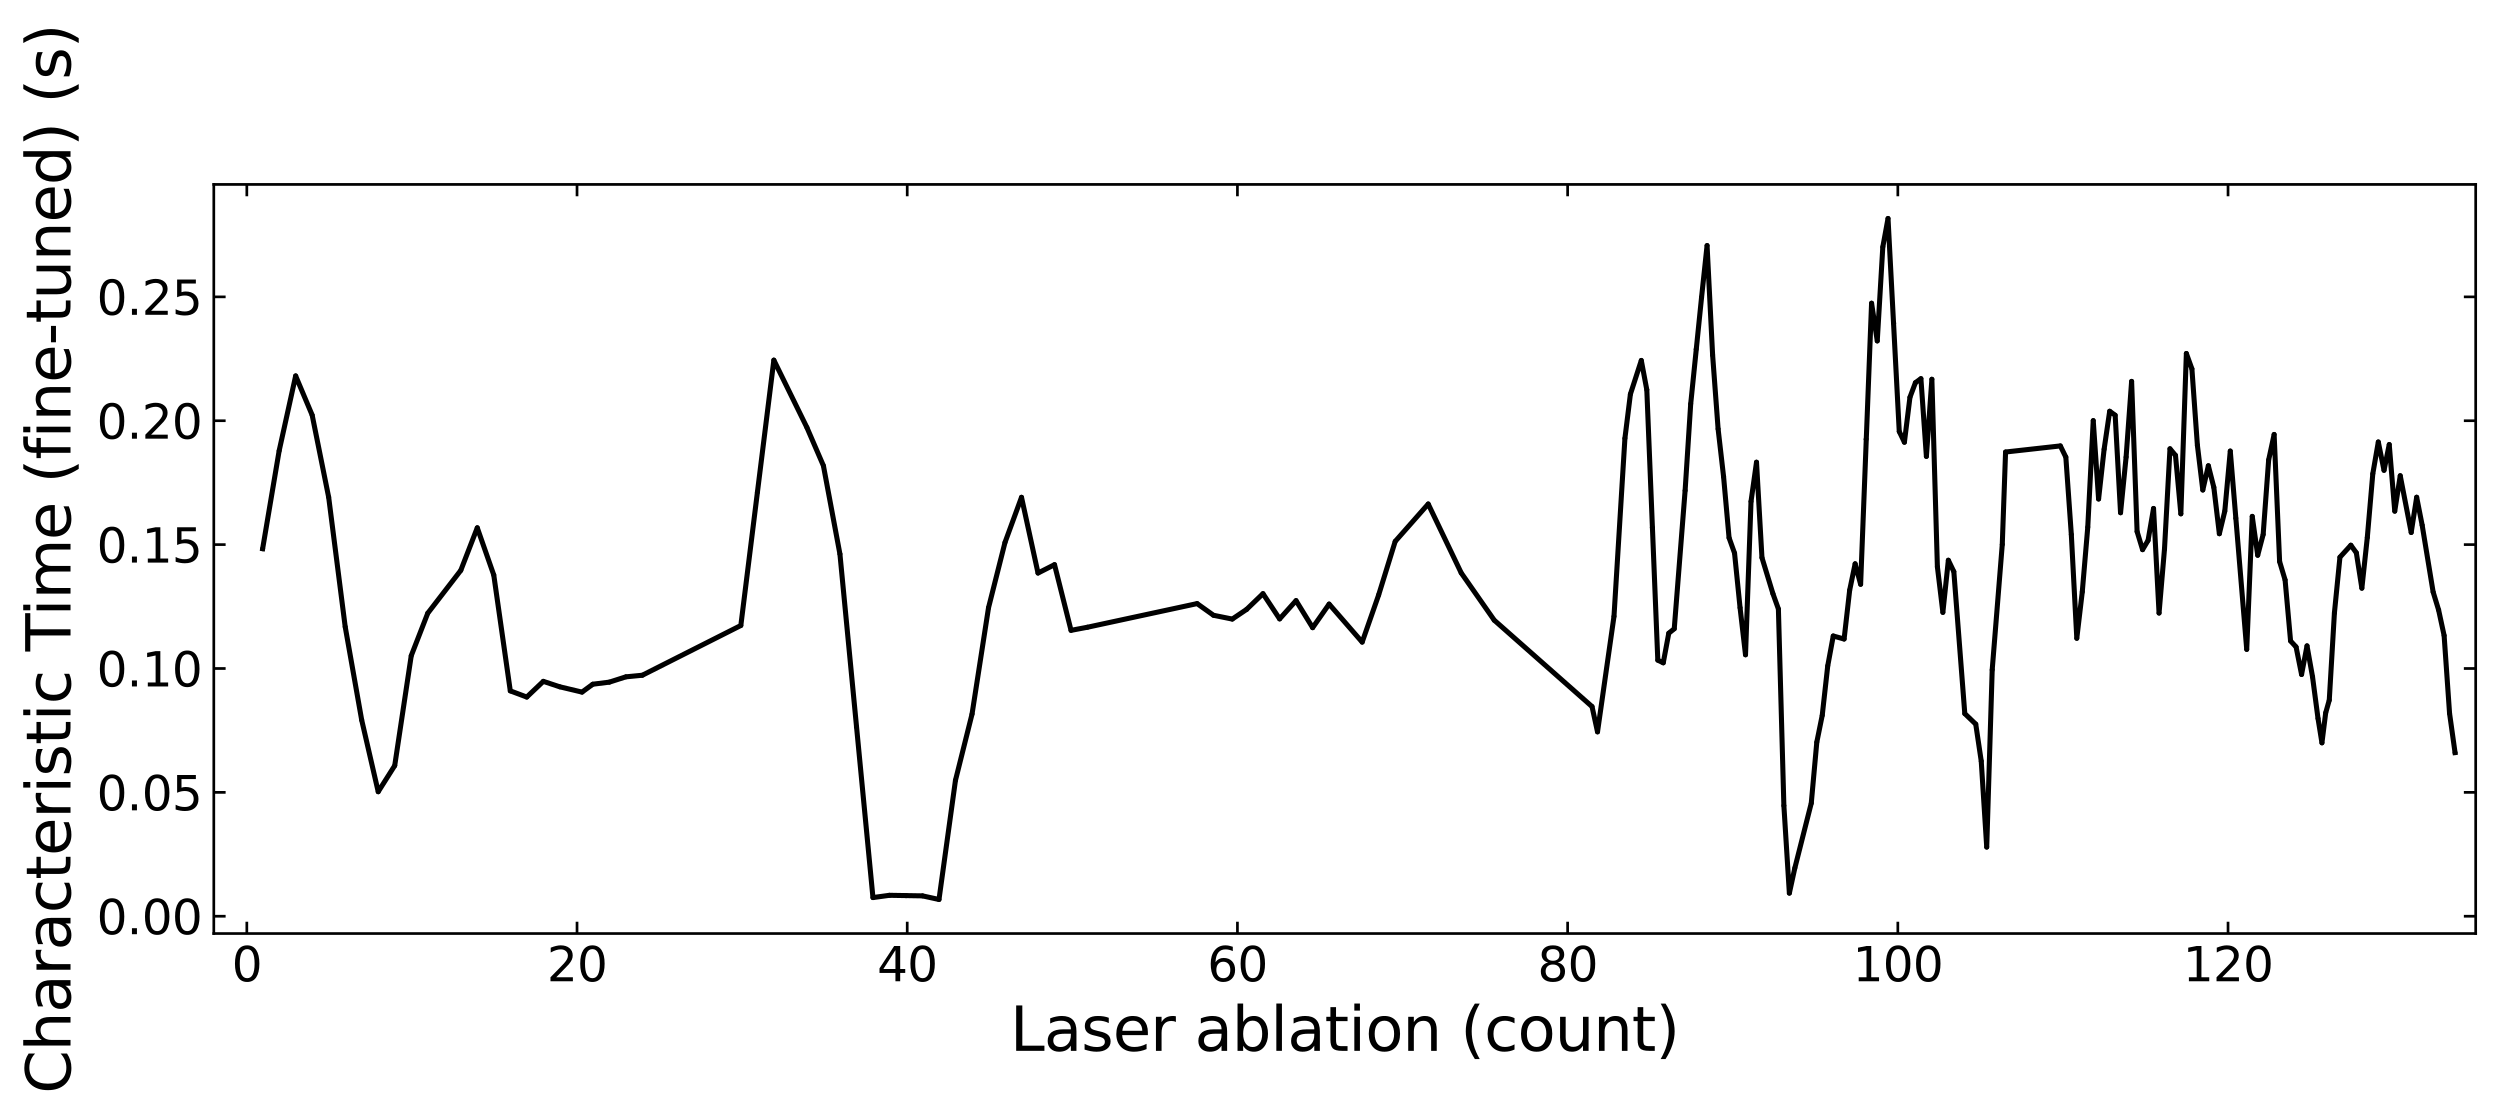 <?xml version="1.0" encoding="utf-8" standalone="no"?>
<!DOCTYPE svg PUBLIC "-//W3C//DTD SVG 1.1//EN"
  "http://www.w3.org/Graphics/SVG/1.1/DTD/svg11.dtd">
<svg xmlns:xlink="http://www.w3.org/1999/xlink" width="740.092pt" height="330.958pt" viewBox="0 0 740.092 330.958" xmlns="http://www.w3.org/2000/svg" version="1.1">
 <defs>
  <style type="text/css">*{stroke-linejoin: round; stroke-linecap: butt}</style>
 </defs>
 <g id="figure_1">
  <g id="patch_1">
   <path d="M 0 330.958 
L 740.092 330.958 
L 740.092 0 
L 0 0 
z
" style="fill: #ffffff"/>
  </g>
  <g id="axes_1">
   <g id="patch_2">
    <path d="M 63.292 276.359 
L 732.893 276.359 
L 732.893 54.599 
L 63.292 54.599 
z
" style="fill: #ffffff"/>
   </g>
   <g id="matplotlib.axis_1">
    <g id="xtick_1">
     <g id="line2d_1">
      <defs>
       <path id="m4eb0a7e936" d="M 0 0 
L 0 -3.5 
" style="stroke: #000000; stroke-width: 0.8"/>
      </defs>
      <g>
       <use xlink:href="#m4eb0a7e936" x="73.068" y="276.359" style="stroke: #000000; stroke-width: 0.8"/>
      </g>
     </g>
     <g id="line2d_2">
      <defs>
       <path id="m8f6fa57a45" d="M 0 0 
L 0 3.5 
" style="stroke: #000000; stroke-width: 0.8"/>
      </defs>
      <g>
       <use xlink:href="#m8f6fa57a45" x="73.068" y="54.599" style="stroke: #000000; stroke-width: 0.8"/>
      </g>
     </g>
     <g id="text_1">
      <!-- 0 -->
      <g transform="translate(68.614 290.497)scale(0.14 -0.14)">
       <defs>
        <path id="DejaVuSans-30" d="M 2034 4250 
Q 1547 4250 1301 3770 
Q 1056 3291 1056 2328 
Q 1056 1369 1301 889 
Q 1547 409 2034 409 
Q 2525 409 2770 889 
Q 3016 1369 3016 2328 
Q 3016 3291 2770 3770 
Q 2525 4250 2034 4250 
z
M 2034 4750 
Q 2819 4750 3233 4129 
Q 3647 3509 3647 2328 
Q 3647 1150 3233 529 
Q 2819 -91 2034 -91 
Q 1250 -91 836 529 
Q 422 1150 422 2328 
Q 422 3509 836 4129 
Q 1250 4750 2034 4750 
z
" transform="scale(0.016)"/>
       </defs>
       <use xlink:href="#DejaVuSans-30"/>
      </g>
     </g>
    </g>
    <g id="xtick_2">
     <g id="line2d_3">
      <g>
       <use xlink:href="#m4eb0a7e936" x="170.82" y="276.359" style="stroke: #000000; stroke-width: 0.8"/>
      </g>
     </g>
     <g id="line2d_4">
      <g>
       <use xlink:href="#m8f6fa57a45" x="170.82" y="54.599" style="stroke: #000000; stroke-width: 0.8"/>
      </g>
     </g>
     <g id="text_2">
      <!-- 20 -->
      <g transform="translate(161.912 290.497)scale(0.14 -0.14)">
       <defs>
        <path id="DejaVuSans-32" d="M 1228 531 
L 3431 531 
L 3431 0 
L 469 0 
L 469 531 
Q 828 903 1448 1529 
Q 2069 2156 2228 2338 
Q 2531 2678 2651 2914 
Q 2772 3150 2772 3378 
Q 2772 3750 2511 3984 
Q 2250 4219 1831 4219 
Q 1534 4219 1204 4116 
Q 875 4013 500 3803 
L 500 4441 
Q 881 4594 1212 4672 
Q 1544 4750 1819 4750 
Q 2544 4750 2975 4387 
Q 3406 4025 3406 3419 
Q 3406 3131 3298 2873 
Q 3191 2616 2906 2266 
Q 2828 2175 2409 1742 
Q 1991 1309 1228 531 
z
" transform="scale(0.016)"/>
       </defs>
       <use xlink:href="#DejaVuSans-32"/>
       <use xlink:href="#DejaVuSans-30" x="63.623"/>
      </g>
     </g>
    </g>
    <g id="xtick_3">
     <g id="line2d_5">
      <g>
       <use xlink:href="#m4eb0a7e936" x="268.571" y="276.359" style="stroke: #000000; stroke-width: 0.8"/>
      </g>
     </g>
     <g id="line2d_6">
      <g>
       <use xlink:href="#m8f6fa57a45" x="268.571" y="54.599" style="stroke: #000000; stroke-width: 0.8"/>
      </g>
     </g>
     <g id="text_3">
      <!-- 40 -->
      <g transform="translate(259.664 290.497)scale(0.14 -0.14)">
       <defs>
        <path id="DejaVuSans-34" d="M 2419 4116 
L 825 1625 
L 2419 1625 
L 2419 4116 
z
M 2253 4666 
L 3047 4666 
L 3047 1625 
L 3713 1625 
L 3713 1100 
L 3047 1100 
L 3047 0 
L 2419 0 
L 2419 1100 
L 313 1100 
L 313 1709 
L 2253 4666 
z
" transform="scale(0.016)"/>
       </defs>
       <use xlink:href="#DejaVuSans-34"/>
       <use xlink:href="#DejaVuSans-30" x="63.623"/>
      </g>
     </g>
    </g>
    <g id="xtick_4">
     <g id="line2d_7">
      <g>
       <use xlink:href="#m4eb0a7e936" x="366.323" y="276.359" style="stroke: #000000; stroke-width: 0.8"/>
      </g>
     </g>
     <g id="line2d_8">
      <g>
       <use xlink:href="#m8f6fa57a45" x="366.323" y="54.599" style="stroke: #000000; stroke-width: 0.8"/>
      </g>
     </g>
     <g id="text_4">
      <!-- 60 -->
      <g transform="translate(357.416 290.497)scale(0.14 -0.14)">
       <defs>
        <path id="DejaVuSans-36" d="M 2113 2584 
Q 1688 2584 1439 2293 
Q 1191 2003 1191 1497 
Q 1191 994 1439 701 
Q 1688 409 2113 409 
Q 2538 409 2786 701 
Q 3034 994 3034 1497 
Q 3034 2003 2786 2293 
Q 2538 2584 2113 2584 
z
M 3366 4563 
L 3366 3988 
Q 3128 4100 2886 4159 
Q 2644 4219 2406 4219 
Q 1781 4219 1451 3797 
Q 1122 3375 1075 2522 
Q 1259 2794 1537 2939 
Q 1816 3084 2150 3084 
Q 2853 3084 3261 2657 
Q 3669 2231 3669 1497 
Q 3669 778 3244 343 
Q 2819 -91 2113 -91 
Q 1303 -91 875 529 
Q 447 1150 447 2328 
Q 447 3434 972 4092 
Q 1497 4750 2381 4750 
Q 2619 4750 2861 4703 
Q 3103 4656 3366 4563 
z
" transform="scale(0.016)"/>
       </defs>
       <use xlink:href="#DejaVuSans-36"/>
       <use xlink:href="#DejaVuSans-30" x="63.623"/>
      </g>
     </g>
    </g>
    <g id="xtick_5">
     <g id="line2d_9">
      <g>
       <use xlink:href="#m4eb0a7e936" x="464.075" y="276.359" style="stroke: #000000; stroke-width: 0.8"/>
      </g>
     </g>
     <g id="line2d_10">
      <g>
       <use xlink:href="#m8f6fa57a45" x="464.075" y="54.599" style="stroke: #000000; stroke-width: 0.8"/>
      </g>
     </g>
     <g id="text_5">
      <!-- 80 -->
      <g transform="translate(455.167 290.497)scale(0.14 -0.14)">
       <defs>
        <path id="DejaVuSans-38" d="M 2034 2216 
Q 1584 2216 1326 1975 
Q 1069 1734 1069 1313 
Q 1069 891 1326 650 
Q 1584 409 2034 409 
Q 2484 409 2743 651 
Q 3003 894 3003 1313 
Q 3003 1734 2745 1975 
Q 2488 2216 2034 2216 
z
M 1403 2484 
Q 997 2584 770 2862 
Q 544 3141 544 3541 
Q 544 4100 942 4425 
Q 1341 4750 2034 4750 
Q 2731 4750 3128 4425 
Q 3525 4100 3525 3541 
Q 3525 3141 3298 2862 
Q 3072 2584 2669 2484 
Q 3125 2378 3379 2068 
Q 3634 1759 3634 1313 
Q 3634 634 3220 271 
Q 2806 -91 2034 -91 
Q 1263 -91 848 271 
Q 434 634 434 1313 
Q 434 1759 690 2068 
Q 947 2378 1403 2484 
z
M 1172 3481 
Q 1172 3119 1398 2916 
Q 1625 2713 2034 2713 
Q 2441 2713 2670 2916 
Q 2900 3119 2900 3481 
Q 2900 3844 2670 4047 
Q 2441 4250 2034 4250 
Q 1625 4250 1398 4047 
Q 1172 3844 1172 3481 
z
" transform="scale(0.016)"/>
       </defs>
       <use xlink:href="#DejaVuSans-38"/>
       <use xlink:href="#DejaVuSans-30" x="63.623"/>
      </g>
     </g>
    </g>
    <g id="xtick_6">
     <g id="line2d_11">
      <g>
       <use xlink:href="#m4eb0a7e936" x="561.827" y="276.359" style="stroke: #000000; stroke-width: 0.8"/>
      </g>
     </g>
     <g id="line2d_12">
      <g>
       <use xlink:href="#m8f6fa57a45" x="561.827" y="54.599" style="stroke: #000000; stroke-width: 0.8"/>
      </g>
     </g>
     <g id="text_6">
      <!-- 100 -->
      <g transform="translate(548.466 290.497)scale(0.14 -0.14)">
       <defs>
        <path id="DejaVuSans-31" d="M 794 531 
L 1825 531 
L 1825 4091 
L 703 3866 
L 703 4441 
L 1819 4666 
L 2450 4666 
L 2450 531 
L 3481 531 
L 3481 0 
L 794 0 
L 794 531 
z
" transform="scale(0.016)"/>
       </defs>
       <use xlink:href="#DejaVuSans-31"/>
       <use xlink:href="#DejaVuSans-30" x="63.623"/>
       <use xlink:href="#DejaVuSans-30" x="127.246"/>
      </g>
     </g>
    </g>
    <g id="xtick_7">
     <g id="line2d_13">
      <g>
       <use xlink:href="#m4eb0a7e936" x="659.579" y="276.359" style="stroke: #000000; stroke-width: 0.8"/>
      </g>
     </g>
     <g id="line2d_14">
      <g>
       <use xlink:href="#m8f6fa57a45" x="659.579" y="54.599" style="stroke: #000000; stroke-width: 0.8"/>
      </g>
     </g>
     <g id="text_7">
      <!-- 120 -->
      <g transform="translate(646.217 290.497)scale(0.14 -0.14)">
       <use xlink:href="#DejaVuSans-31"/>
       <use xlink:href="#DejaVuSans-32" x="63.623"/>
       <use xlink:href="#DejaVuSans-30" x="127.246"/>
      </g>
     </g>
    </g>
    <g id="text_8">
     <!-- Laser ablation (count) -->
     <g transform="translate(299.018 311.086)scale(0.18 -0.18)">
      <defs>
       <path id="DejaVuSans-4c" d="M 628 4666 
L 1259 4666 
L 1259 531 
L 3531 531 
L 3531 0 
L 628 0 
L 628 4666 
z
" transform="scale(0.016)"/>
       <path id="DejaVuSans-61" d="M 2194 1759 
Q 1497 1759 1228 1600 
Q 959 1441 959 1056 
Q 959 750 1161 570 
Q 1363 391 1709 391 
Q 2188 391 2477 730 
Q 2766 1069 2766 1631 
L 2766 1759 
L 2194 1759 
z
M 3341 1997 
L 3341 0 
L 2766 0 
L 2766 531 
Q 2569 213 2275 61 
Q 1981 -91 1556 -91 
Q 1019 -91 701 211 
Q 384 513 384 1019 
Q 384 1609 779 1909 
Q 1175 2209 1959 2209 
L 2766 2209 
L 2766 2266 
Q 2766 2663 2505 2880 
Q 2244 3097 1772 3097 
Q 1472 3097 1187 3025 
Q 903 2953 641 2809 
L 641 3341 
Q 956 3463 1253 3523 
Q 1550 3584 1831 3584 
Q 2591 3584 2966 3190 
Q 3341 2797 3341 1997 
z
" transform="scale(0.016)"/>
       <path id="DejaVuSans-73" d="M 2834 3397 
L 2834 2853 
Q 2591 2978 2328 3040 
Q 2066 3103 1784 3103 
Q 1356 3103 1142 2972 
Q 928 2841 928 2578 
Q 928 2378 1081 2264 
Q 1234 2150 1697 2047 
L 1894 2003 
Q 2506 1872 2764 1633 
Q 3022 1394 3022 966 
Q 3022 478 2636 193 
Q 2250 -91 1575 -91 
Q 1294 -91 989 -36 
Q 684 19 347 128 
L 347 722 
Q 666 556 975 473 
Q 1284 391 1588 391 
Q 1994 391 2212 530 
Q 2431 669 2431 922 
Q 2431 1156 2273 1281 
Q 2116 1406 1581 1522 
L 1381 1569 
Q 847 1681 609 1914 
Q 372 2147 372 2553 
Q 372 3047 722 3315 
Q 1072 3584 1716 3584 
Q 2034 3584 2315 3537 
Q 2597 3491 2834 3397 
z
" transform="scale(0.016)"/>
       <path id="DejaVuSans-65" d="M 3597 1894 
L 3597 1613 
L 953 1613 
Q 991 1019 1311 708 
Q 1631 397 2203 397 
Q 2534 397 2845 478 
Q 3156 559 3463 722 
L 3463 178 
Q 3153 47 2828 -22 
Q 2503 -91 2169 -91 
Q 1331 -91 842 396 
Q 353 884 353 1716 
Q 353 2575 817 3079 
Q 1281 3584 2069 3584 
Q 2775 3584 3186 3129 
Q 3597 2675 3597 1894 
z
M 3022 2063 
Q 3016 2534 2758 2815 
Q 2500 3097 2075 3097 
Q 1594 3097 1305 2825 
Q 1016 2553 972 2059 
L 3022 2063 
z
" transform="scale(0.016)"/>
       <path id="DejaVuSans-72" d="M 2631 2963 
Q 2534 3019 2420 3045 
Q 2306 3072 2169 3072 
Q 1681 3072 1420 2755 
Q 1159 2438 1159 1844 
L 1159 0 
L 581 0 
L 581 3500 
L 1159 3500 
L 1159 2956 
Q 1341 3275 1631 3429 
Q 1922 3584 2338 3584 
Q 2397 3584 2469 3576 
Q 2541 3569 2628 3553 
L 2631 2963 
z
" transform="scale(0.016)"/>
       <path id="DejaVuSans-20" transform="scale(0.016)"/>
       <path id="DejaVuSans-62" d="M 3116 1747 
Q 3116 2381 2855 2742 
Q 2594 3103 2138 3103 
Q 1681 3103 1420 2742 
Q 1159 2381 1159 1747 
Q 1159 1113 1420 752 
Q 1681 391 2138 391 
Q 2594 391 2855 752 
Q 3116 1113 3116 1747 
z
M 1159 2969 
Q 1341 3281 1617 3432 
Q 1894 3584 2278 3584 
Q 2916 3584 3314 3078 
Q 3713 2572 3713 1747 
Q 3713 922 3314 415 
Q 2916 -91 2278 -91 
Q 1894 -91 1617 61 
Q 1341 213 1159 525 
L 1159 0 
L 581 0 
L 581 4863 
L 1159 4863 
L 1159 2969 
z
" transform="scale(0.016)"/>
       <path id="DejaVuSans-6c" d="M 603 4863 
L 1178 4863 
L 1178 0 
L 603 0 
L 603 4863 
z
" transform="scale(0.016)"/>
       <path id="DejaVuSans-74" d="M 1172 4494 
L 1172 3500 
L 2356 3500 
L 2356 3053 
L 1172 3053 
L 1172 1153 
Q 1172 725 1289 603 
Q 1406 481 1766 481 
L 2356 481 
L 2356 0 
L 1766 0 
Q 1100 0 847 248 
Q 594 497 594 1153 
L 594 3053 
L 172 3053 
L 172 3500 
L 594 3500 
L 594 4494 
L 1172 4494 
z
" transform="scale(0.016)"/>
       <path id="DejaVuSans-69" d="M 603 3500 
L 1178 3500 
L 1178 0 
L 603 0 
L 603 3500 
z
M 603 4863 
L 1178 4863 
L 1178 4134 
L 603 4134 
L 603 4863 
z
" transform="scale(0.016)"/>
       <path id="DejaVuSans-6f" d="M 1959 3097 
Q 1497 3097 1228 2736 
Q 959 2375 959 1747 
Q 959 1119 1226 758 
Q 1494 397 1959 397 
Q 2419 397 2687 759 
Q 2956 1122 2956 1747 
Q 2956 2369 2687 2733 
Q 2419 3097 1959 3097 
z
M 1959 3584 
Q 2709 3584 3137 3096 
Q 3566 2609 3566 1747 
Q 3566 888 3137 398 
Q 2709 -91 1959 -91 
Q 1206 -91 779 398 
Q 353 888 353 1747 
Q 353 2609 779 3096 
Q 1206 3584 1959 3584 
z
" transform="scale(0.016)"/>
       <path id="DejaVuSans-6e" d="M 3513 2113 
L 3513 0 
L 2938 0 
L 2938 2094 
Q 2938 2591 2744 2837 
Q 2550 3084 2163 3084 
Q 1697 3084 1428 2787 
Q 1159 2491 1159 1978 
L 1159 0 
L 581 0 
L 581 3500 
L 1159 3500 
L 1159 2956 
Q 1366 3272 1645 3428 
Q 1925 3584 2291 3584 
Q 2894 3584 3203 3211 
Q 3513 2838 3513 2113 
z
" transform="scale(0.016)"/>
       <path id="DejaVuSans-28" d="M 1984 4856 
Q 1566 4138 1362 3434 
Q 1159 2731 1159 2009 
Q 1159 1288 1364 580 
Q 1569 -128 1984 -844 
L 1484 -844 
Q 1016 -109 783 600 
Q 550 1309 550 2009 
Q 550 2706 781 3412 
Q 1013 4119 1484 4856 
L 1984 4856 
z
" transform="scale(0.016)"/>
       <path id="DejaVuSans-63" d="M 3122 3366 
L 3122 2828 
Q 2878 2963 2633 3030 
Q 2388 3097 2138 3097 
Q 1578 3097 1268 2742 
Q 959 2388 959 1747 
Q 959 1106 1268 751 
Q 1578 397 2138 397 
Q 2388 397 2633 464 
Q 2878 531 3122 666 
L 3122 134 
Q 2881 22 2623 -34 
Q 2366 -91 2075 -91 
Q 1284 -91 818 406 
Q 353 903 353 1747 
Q 353 2603 823 3093 
Q 1294 3584 2113 3584 
Q 2378 3584 2631 3529 
Q 2884 3475 3122 3366 
z
" transform="scale(0.016)"/>
       <path id="DejaVuSans-75" d="M 544 1381 
L 544 3500 
L 1119 3500 
L 1119 1403 
Q 1119 906 1312 657 
Q 1506 409 1894 409 
Q 2359 409 2629 706 
Q 2900 1003 2900 1516 
L 2900 3500 
L 3475 3500 
L 3475 0 
L 2900 0 
L 2900 538 
Q 2691 219 2414 64 
Q 2138 -91 1772 -91 
Q 1169 -91 856 284 
Q 544 659 544 1381 
z
M 1991 3584 
L 1991 3584 
z
" transform="scale(0.016)"/>
       <path id="DejaVuSans-29" d="M 513 4856 
L 1013 4856 
Q 1481 4119 1714 3412 
Q 1947 2706 1947 2009 
Q 1947 1309 1714 600 
Q 1481 -109 1013 -844 
L 513 -844 
Q 928 -128 1133 580 
Q 1338 1288 1338 2009 
Q 1338 2731 1133 3434 
Q 928 4138 513 4856 
z
" transform="scale(0.016)"/>
      </defs>
      <use xlink:href="#DejaVuSans-4c"/>
      <use xlink:href="#DejaVuSans-61" x="55.713"/>
      <use xlink:href="#DejaVuSans-73" x="116.992"/>
      <use xlink:href="#DejaVuSans-65" x="169.092"/>
      <use xlink:href="#DejaVuSans-72" x="230.615"/>
      <use xlink:href="#DejaVuSans-20" x="271.729"/>
      <use xlink:href="#DejaVuSans-61" x="303.516"/>
      <use xlink:href="#DejaVuSans-62" x="364.795"/>
      <use xlink:href="#DejaVuSans-6c" x="428.271"/>
      <use xlink:href="#DejaVuSans-61" x="456.055"/>
      <use xlink:href="#DejaVuSans-74" x="517.334"/>
      <use xlink:href="#DejaVuSans-69" x="556.543"/>
      <use xlink:href="#DejaVuSans-6f" x="584.326"/>
      <use xlink:href="#DejaVuSans-6e" x="645.508"/>
      <use xlink:href="#DejaVuSans-20" x="708.887"/>
      <use xlink:href="#DejaVuSans-28" x="740.674"/>
      <use xlink:href="#DejaVuSans-63" x="779.688"/>
      <use xlink:href="#DejaVuSans-6f" x="834.668"/>
      <use xlink:href="#DejaVuSans-75" x="895.85"/>
      <use xlink:href="#DejaVuSans-6e" x="959.229"/>
      <use xlink:href="#DejaVuSans-74" x="1022.607"/>
      <use xlink:href="#DejaVuSans-29" x="1061.816"/>
     </g>
    </g>
   </g>
   <g id="matplotlib.axis_2">
    <g id="ytick_1">
     <g id="line2d_15">
      <defs>
       <path id="mc78c084ea1" d="M 0 0 
L 3.5 0 
" style="stroke: #000000; stroke-width: 0.8"/>
      </defs>
      <g>
       <use xlink:href="#mc78c084ea1" x="63.292" y="271.24" style="stroke: #000000; stroke-width: 0.8"/>
      </g>
     </g>
     <g id="line2d_16">
      <defs>
       <path id="mef2c702d37" d="M 0 0 
L -3.5 0 
" style="stroke: #000000; stroke-width: 0.8"/>
      </defs>
      <g>
       <use xlink:href="#mef2c702d37" x="732.893" y="271.24" style="stroke: #000000; stroke-width: 0.8"/>
      </g>
     </g>
     <g id="text_9">
      <!-- 0.00 -->
      <g transform="translate(28.621 276.559)scale(0.14 -0.14)">
       <defs>
        <path id="DejaVuSans-2e" d="M 684 794 
L 1344 794 
L 1344 0 
L 684 0 
L 684 794 
z
" transform="scale(0.016)"/>
       </defs>
       <use xlink:href="#DejaVuSans-30"/>
       <use xlink:href="#DejaVuSans-2e" x="63.623"/>
       <use xlink:href="#DejaVuSans-30" x="95.41"/>
       <use xlink:href="#DejaVuSans-30" x="159.033"/>
      </g>
     </g>
    </g>
    <g id="ytick_2">
     <g id="line2d_17">
      <g>
       <use xlink:href="#mc78c084ea1" x="63.292" y="234.568" style="stroke: #000000; stroke-width: 0.8"/>
      </g>
     </g>
     <g id="line2d_18">
      <g>
       <use xlink:href="#mef2c702d37" x="732.893" y="234.568" style="stroke: #000000; stroke-width: 0.8"/>
      </g>
     </g>
     <g id="text_10">
      <!-- 0.05 -->
      <g transform="translate(28.621 239.887)scale(0.14 -0.14)">
       <defs>
        <path id="DejaVuSans-35" d="M 691 4666 
L 3169 4666 
L 3169 4134 
L 1269 4134 
L 1269 2991 
Q 1406 3038 1543 3061 
Q 1681 3084 1819 3084 
Q 2600 3084 3056 2656 
Q 3513 2228 3513 1497 
Q 3513 744 3044 326 
Q 2575 -91 1722 -91 
Q 1428 -91 1123 -41 
Q 819 9 494 109 
L 494 744 
Q 775 591 1075 516 
Q 1375 441 1709 441 
Q 2250 441 2565 725 
Q 2881 1009 2881 1497 
Q 2881 1984 2565 2268 
Q 2250 2553 1709 2553 
Q 1456 2553 1204 2497 
Q 953 2441 691 2322 
L 691 4666 
z
" transform="scale(0.016)"/>
       </defs>
       <use xlink:href="#DejaVuSans-30"/>
       <use xlink:href="#DejaVuSans-2e" x="63.623"/>
       <use xlink:href="#DejaVuSans-30" x="95.41"/>
       <use xlink:href="#DejaVuSans-35" x="159.033"/>
      </g>
     </g>
    </g>
    <g id="ytick_3">
     <g id="line2d_19">
      <g>
       <use xlink:href="#mc78c084ea1" x="63.292" y="197.896" style="stroke: #000000; stroke-width: 0.8"/>
      </g>
     </g>
     <g id="line2d_20">
      <g>
       <use xlink:href="#mef2c702d37" x="732.893" y="197.896" style="stroke: #000000; stroke-width: 0.8"/>
      </g>
     </g>
     <g id="text_11">
      <!-- 0.10 -->
      <g transform="translate(28.621 203.215)scale(0.14 -0.14)">
       <use xlink:href="#DejaVuSans-30"/>
       <use xlink:href="#DejaVuSans-2e" x="63.623"/>
       <use xlink:href="#DejaVuSans-31" x="95.41"/>
       <use xlink:href="#DejaVuSans-30" x="159.033"/>
      </g>
     </g>
    </g>
    <g id="ytick_4">
     <g id="line2d_21">
      <g>
       <use xlink:href="#mc78c084ea1" x="63.292" y="161.224" style="stroke: #000000; stroke-width: 0.8"/>
      </g>
     </g>
     <g id="line2d_22">
      <g>
       <use xlink:href="#mef2c702d37" x="732.893" y="161.224" style="stroke: #000000; stroke-width: 0.8"/>
      </g>
     </g>
     <g id="text_12">
      <!-- 0.15 -->
      <g transform="translate(28.621 166.543)scale(0.14 -0.14)">
       <use xlink:href="#DejaVuSans-30"/>
       <use xlink:href="#DejaVuSans-2e" x="63.623"/>
       <use xlink:href="#DejaVuSans-31" x="95.41"/>
       <use xlink:href="#DejaVuSans-35" x="159.033"/>
      </g>
     </g>
    </g>
    <g id="ytick_5">
     <g id="line2d_23">
      <g>
       <use xlink:href="#mc78c084ea1" x="63.292" y="124.552" style="stroke: #000000; stroke-width: 0.8"/>
      </g>
     </g>
     <g id="line2d_24">
      <g>
       <use xlink:href="#mef2c702d37" x="732.893" y="124.552" style="stroke: #000000; stroke-width: 0.8"/>
      </g>
     </g>
     <g id="text_13">
      <!-- 0.20 -->
      <g transform="translate(28.621 129.871)scale(0.14 -0.14)">
       <use xlink:href="#DejaVuSans-30"/>
       <use xlink:href="#DejaVuSans-2e" x="63.623"/>
       <use xlink:href="#DejaVuSans-32" x="95.41"/>
       <use xlink:href="#DejaVuSans-30" x="159.033"/>
      </g>
     </g>
    </g>
    <g id="ytick_6">
     <g id="line2d_25">
      <g>
       <use xlink:href="#mc78c084ea1" x="63.292" y="87.88" style="stroke: #000000; stroke-width: 0.8"/>
      </g>
     </g>
     <g id="line2d_26">
      <g>
       <use xlink:href="#mef2c702d37" x="732.893" y="87.88" style="stroke: #000000; stroke-width: 0.8"/>
      </g>
     </g>
     <g id="text_14">
      <!-- 0.25 -->
      <g transform="translate(28.621 93.199)scale(0.14 -0.14)">
       <use xlink:href="#DejaVuSans-30"/>
       <use xlink:href="#DejaVuSans-2e" x="63.623"/>
       <use xlink:href="#DejaVuSans-32" x="95.41"/>
       <use xlink:href="#DejaVuSans-35" x="159.033"/>
      </g>
     </g>
    </g>
    <g id="text_15">
     <!-- Characteristic Time (fine-tuned) (s) -->
     <g transform="translate(20.877 323.758)rotate(-90)scale(0.18 -0.18)">
      <defs>
       <path id="DejaVuSans-43" d="M 4122 4306 
L 4122 3641 
Q 3803 3938 3442 4084 
Q 3081 4231 2675 4231 
Q 1875 4231 1450 3742 
Q 1025 3253 1025 2328 
Q 1025 1406 1450 917 
Q 1875 428 2675 428 
Q 3081 428 3442 575 
Q 3803 722 4122 1019 
L 4122 359 
Q 3791 134 3420 21 
Q 3050 -91 2638 -91 
Q 1578 -91 968 557 
Q 359 1206 359 2328 
Q 359 3453 968 4101 
Q 1578 4750 2638 4750 
Q 3056 4750 3426 4639 
Q 3797 4528 4122 4306 
z
" transform="scale(0.016)"/>
       <path id="DejaVuSans-68" d="M 3513 2113 
L 3513 0 
L 2938 0 
L 2938 2094 
Q 2938 2591 2744 2837 
Q 2550 3084 2163 3084 
Q 1697 3084 1428 2787 
Q 1159 2491 1159 1978 
L 1159 0 
L 581 0 
L 581 4863 
L 1159 4863 
L 1159 2956 
Q 1366 3272 1645 3428 
Q 1925 3584 2291 3584 
Q 2894 3584 3203 3211 
Q 3513 2838 3513 2113 
z
" transform="scale(0.016)"/>
       <path id="DejaVuSans-54" d="M -19 4666 
L 3928 4666 
L 3928 4134 
L 2272 4134 
L 2272 0 
L 1638 0 
L 1638 4134 
L -19 4134 
L -19 4666 
z
" transform="scale(0.016)"/>
       <path id="DejaVuSans-6d" d="M 3328 2828 
Q 3544 3216 3844 3400 
Q 4144 3584 4550 3584 
Q 5097 3584 5394 3201 
Q 5691 2819 5691 2113 
L 5691 0 
L 5113 0 
L 5113 2094 
Q 5113 2597 4934 2840 
Q 4756 3084 4391 3084 
Q 3944 3084 3684 2787 
Q 3425 2491 3425 1978 
L 3425 0 
L 2847 0 
L 2847 2094 
Q 2847 2600 2669 2842 
Q 2491 3084 2119 3084 
Q 1678 3084 1418 2786 
Q 1159 2488 1159 1978 
L 1159 0 
L 581 0 
L 581 3500 
L 1159 3500 
L 1159 2956 
Q 1356 3278 1631 3431 
Q 1906 3584 2284 3584 
Q 2666 3584 2933 3390 
Q 3200 3197 3328 2828 
z
" transform="scale(0.016)"/>
       <path id="DejaVuSans-66" d="M 2375 4863 
L 2375 4384 
L 1825 4384 
Q 1516 4384 1395 4259 
Q 1275 4134 1275 3809 
L 1275 3500 
L 2222 3500 
L 2222 3053 
L 1275 3053 
L 1275 0 
L 697 0 
L 697 3053 
L 147 3053 
L 147 3500 
L 697 3500 
L 697 3744 
Q 697 4328 969 4595 
Q 1241 4863 1831 4863 
L 2375 4863 
z
" transform="scale(0.016)"/>
       <path id="DejaVuSans-2d" d="M 313 2009 
L 1997 2009 
L 1997 1497 
L 313 1497 
L 313 2009 
z
" transform="scale(0.016)"/>
       <path id="DejaVuSans-64" d="M 2906 2969 
L 2906 4863 
L 3481 4863 
L 3481 0 
L 2906 0 
L 2906 525 
Q 2725 213 2448 61 
Q 2172 -91 1784 -91 
Q 1150 -91 751 415 
Q 353 922 353 1747 
Q 353 2572 751 3078 
Q 1150 3584 1784 3584 
Q 2172 3584 2448 3432 
Q 2725 3281 2906 2969 
z
M 947 1747 
Q 947 1113 1208 752 
Q 1469 391 1925 391 
Q 2381 391 2643 752 
Q 2906 1113 2906 1747 
Q 2906 2381 2643 2742 
Q 2381 3103 1925 3103 
Q 1469 3103 1208 2742 
Q 947 2381 947 1747 
z
" transform="scale(0.016)"/>
      </defs>
      <use xlink:href="#DejaVuSans-43"/>
      <use xlink:href="#DejaVuSans-68" x="69.824"/>
      <use xlink:href="#DejaVuSans-61" x="133.203"/>
      <use xlink:href="#DejaVuSans-72" x="194.482"/>
      <use xlink:href="#DejaVuSans-61" x="235.596"/>
      <use xlink:href="#DejaVuSans-63" x="296.875"/>
      <use xlink:href="#DejaVuSans-74" x="351.855"/>
      <use xlink:href="#DejaVuSans-65" x="391.064"/>
      <use xlink:href="#DejaVuSans-72" x="452.588"/>
      <use xlink:href="#DejaVuSans-69" x="493.701"/>
      <use xlink:href="#DejaVuSans-73" x="521.484"/>
      <use xlink:href="#DejaVuSans-74" x="573.584"/>
      <use xlink:href="#DejaVuSans-69" x="612.793"/>
      <use xlink:href="#DejaVuSans-63" x="640.576"/>
      <use xlink:href="#DejaVuSans-20" x="695.557"/>
      <use xlink:href="#DejaVuSans-54" x="727.344"/>
      <use xlink:href="#DejaVuSans-69" x="785.303"/>
      <use xlink:href="#DejaVuSans-6d" x="813.086"/>
      <use xlink:href="#DejaVuSans-65" x="910.498"/>
      <use xlink:href="#DejaVuSans-20" x="972.021"/>
      <use xlink:href="#DejaVuSans-28" x="1003.809"/>
      <use xlink:href="#DejaVuSans-66" x="1042.822"/>
      <use xlink:href="#DejaVuSans-69" x="1078.027"/>
      <use xlink:href="#DejaVuSans-6e" x="1105.811"/>
      <use xlink:href="#DejaVuSans-65" x="1169.189"/>
      <use xlink:href="#DejaVuSans-2d" x="1230.713"/>
      <use xlink:href="#DejaVuSans-74" x="1266.797"/>
      <use xlink:href="#DejaVuSans-75" x="1306.006"/>
      <use xlink:href="#DejaVuSans-6e" x="1369.385"/>
      <use xlink:href="#DejaVuSans-65" x="1432.764"/>
      <use xlink:href="#DejaVuSans-64" x="1494.287"/>
      <use xlink:href="#DejaVuSans-29" x="1557.764"/>
      <use xlink:href="#DejaVuSans-20" x="1596.777"/>
      <use xlink:href="#DejaVuSans-28" x="1628.564"/>
      <use xlink:href="#DejaVuSans-73" x="1667.578"/>
      <use xlink:href="#DejaVuSans-29" x="1719.678"/>
     </g>
    </g>
   </g>
   <g id="line2d_27">
    <path d="M 77.75 162.439 
L 82.638 133.444 
L 87.525 111.28 
L 92.413 122.888 
L 97.3 147.208 
L 102.188 185.528 
L 107.076 213.169 
L 111.963 234.38 
L 116.851 226.65 
L 121.738 194.124 
L 126.626 181.541 
L 136.411 168.847 
L 141.289 156.243 
L 146.176 170.235 
L 151.064 204.523 
L 155.942 206.353 
L 160.839 201.705 
L 165.717 203.322 
L 172.305 204.889 
L 175.492 202.55 
L 180.38 201.94 
L 185.277 200.371 
L 190.155 199.895 
L 219.314 185.171 
L 229.089 106.613 
L 238.874 126.557 
L 243.762 137.876 
L 248.65 164.023 
L 258.425 265.711 
L 263.312 265.043 
L 273.097 265.211 
L 277.975 266.279 
L 282.853 231.006 
L 287.76 211.386 
L 292.638 179.907 
L 297.516 160.587 
L 302.403 147.219 
L 307.291 169.642 
L 312.178 167.163 
L 317.066 186.606 
L 321.934 185.682 
L 354.388 178.686 
L 359.246 182.147 
L 364.798 183.268 
L 369.041 180.406 
L 373.889 175.747 
L 378.816 183.22 
L 383.674 177.805 
L 388.591 185.815 
L 393.469 178.83 
L 403.254 190.088 
L 408.132 176.122 
L 413.029 160.276 
L 422.804 149.2 
L 432.57 169.595 
L 442.345 183.596 
L 471.299 209.169 
L 472.922 216.657 
L 477.799 182.469 
L 481.035 129.751 
L 482.658 116.689 
L 485.883 106.707 
L 487.516 115.4 
L 490.771 195.428 
L 492.384 196.218 
L 494.016 187.46 
L 495.639 186.138 
L 498.855 145.225 
L 500.507 119.593 
L 503.723 88.043 
L 505.356 72.7 
L 506.998 105.117 
L 508.62 126.962 
L 510.243 141.113 
L 511.866 159.206 
L 513.489 163.747 
L 515.121 179.904 
L 516.734 193.842 
L 518.366 148.447 
L 519.989 136.83 
L 521.602 165.074 
L 524.847 175.734 
L 526.47 180.271 
L 528.093 238.498 
L 529.715 264.4 
L 531.338 256.972 
L 536.206 237.747 
L 537.839 219.716 
L 539.451 211.746 
L 541.074 197.138 
L 542.707 188.278 
L 545.923 189.173 
L 547.565 174.739 
L 549.187 166.901 
L 550.81 172.968 
L 554.056 89.764 
L 555.737 100.923 
L 557.379 73.122 
L 558.924 64.679 
L 562.247 127.731 
L 563.772 130.916 
L 565.414 117.611 
L 567.037 113.284 
L 568.66 112.096 
L 570.282 135.104 
L 571.905 112.28 
L 573.537 167.784 
L 575.16 181.277 
L 576.783 165.849 
L 578.406 169.227 
L 581.651 211.257 
L 584.896 214.377 
L 586.519 225.321 
L 588.142 250.765 
L 589.764 198.279 
L 592.746 161.17 
L 593.723 133.813 
L 609.94 132.008 
L 611.563 135.332 
L 613.186 158.224 
L 614.808 188.946 
L 616.431 175.194 
L 618.054 156.066 
L 619.676 124.525 
L 621.26 147.723 
L 622.902 132.951 
L 624.544 121.741 
L 626.167 122.931 
L 627.76 151.792 
L 629.403 135.308 
L 631.035 112.911 
L 632.658 157.355 
L 634.28 162.72 
L 635.903 159.992 
L 637.526 150.526 
L 639.158 181.481 
L 640.771 162.516 
L 642.394 132.853 
L 644.026 134.81 
L 645.61 152.114 
L 647.242 104.647 
L 648.885 109.196 
L 650.507 131.798 
L 652.11 145.06 
L 653.753 137.876 
L 655.375 144.274 
L 657.008 158.003 
L 658.621 151.324 
L 660.243 133.53 
L 665.111 192.231 
L 666.744 152.872 
L 668.367 164.378 
L 669.979 158.218 
L 671.602 136.183 
L 673.225 128.616 
L 674.847 166.246 
L 676.47 171.671 
L 678.093 189.746 
L 679.725 191.518 
L 681.348 199.664 
L 682.961 191.201 
L 684.593 200.353 
L 686.216 212.682 
L 687.379 219.905 
L 688.484 211.057 
L 689.549 207.247 
L 691.074 181.432 
L 692.707 164.954 
L 695.942 161.404 
L 697.565 163.658 
L 699.197 174.122 
L 700.81 159.091 
L 702.433 140.277 
L 704.065 130.843 
L 705.757 139.224 
L 707.301 131.601 
L 708.934 151.319 
L 710.556 140.833 
L 713.802 157.626 
L 715.424 147.198 
L 717.047 155.456 
L 720.292 175.232 
L 721.915 180.566 
L 723.547 188.131 
L 725.16 211.186 
L 726.783 222.796 
L 726.783 222.796 
" clip-path="url(#pb08b301a9a)" style="fill: none; stroke: #000000; stroke-width: 1.5; stroke-linecap: square"/>
    <defs>
     <path id="ma5de4fbfeb" d="M 0 0.25 
C 0.066 0.25 0.13 0.224 0.177 0.177 
C 0.224 0.13 0.25 0.066 0.25 0 
C 0.25 -0.066 0.224 -0.13 0.177 -0.177 
C 0.13 -0.224 0.066 -0.25 0 -0.25 
C -0.066 -0.25 -0.13 -0.224 -0.177 -0.177 
C -0.224 -0.13 -0.25 -0.066 -0.25 0 
C -0.25 0.066 -0.224 0.13 -0.177 0.177 
C -0.13 0.224 -0.066 0.25 0 0.25 
z
" style="stroke: #000000"/>
    </defs>
    <g clip-path="url(#pb08b301a9a)">
     <use xlink:href="#ma5de4fbfeb" x="77.75" y="162.439" style="stroke: #000000"/>
     <use xlink:href="#ma5de4fbfeb" x="82.638" y="133.444" style="stroke: #000000"/>
     <use xlink:href="#ma5de4fbfeb" x="87.525" y="111.28" style="stroke: #000000"/>
     <use xlink:href="#ma5de4fbfeb" x="92.413" y="122.888" style="stroke: #000000"/>
     <use xlink:href="#ma5de4fbfeb" x="97.3" y="147.208" style="stroke: #000000"/>
     <use xlink:href="#ma5de4fbfeb" x="102.188" y="185.528" style="stroke: #000000"/>
     <use xlink:href="#ma5de4fbfeb" x="107.076" y="213.169" style="stroke: #000000"/>
     <use xlink:href="#ma5de4fbfeb" x="111.963" y="234.38" style="stroke: #000000"/>
     <use xlink:href="#ma5de4fbfeb" x="116.851" y="226.65" style="stroke: #000000"/>
     <use xlink:href="#ma5de4fbfeb" x="121.738" y="194.124" style="stroke: #000000"/>
     <use xlink:href="#ma5de4fbfeb" x="126.626" y="181.541" style="stroke: #000000"/>
     <use xlink:href="#ma5de4fbfeb" x="136.411" y="168.847" style="stroke: #000000"/>
     <use xlink:href="#ma5de4fbfeb" x="141.289" y="156.243" style="stroke: #000000"/>
     <use xlink:href="#ma5de4fbfeb" x="146.176" y="170.235" style="stroke: #000000"/>
     <use xlink:href="#ma5de4fbfeb" x="151.064" y="204.523" style="stroke: #000000"/>
     <use xlink:href="#ma5de4fbfeb" x="155.942" y="206.353" style="stroke: #000000"/>
     <use xlink:href="#ma5de4fbfeb" x="160.839" y="201.705" style="stroke: #000000"/>
     <use xlink:href="#ma5de4fbfeb" x="165.717" y="203.322" style="stroke: #000000"/>
     <use xlink:href="#ma5de4fbfeb" x="172.305" y="204.889" style="stroke: #000000"/>
     <use xlink:href="#ma5de4fbfeb" x="175.492" y="202.55" style="stroke: #000000"/>
     <use xlink:href="#ma5de4fbfeb" x="180.38" y="201.94" style="stroke: #000000"/>
     <use xlink:href="#ma5de4fbfeb" x="185.277" y="200.371" style="stroke: #000000"/>
     <use xlink:href="#ma5de4fbfeb" x="190.155" y="199.895" style="stroke: #000000"/>
     <use xlink:href="#ma5de4fbfeb" x="219.314" y="185.171" style="stroke: #000000"/>
     <use xlink:href="#ma5de4fbfeb" x="224.212" y="145.691" style="stroke: #000000"/>
     <use xlink:href="#ma5de4fbfeb" x="229.089" y="106.613" style="stroke: #000000"/>
     <use xlink:href="#ma5de4fbfeb" x="238.874" y="126.557" style="stroke: #000000"/>
     <use xlink:href="#ma5de4fbfeb" x="243.762" y="137.876" style="stroke: #000000"/>
     <use xlink:href="#ma5de4fbfeb" x="248.65" y="164.023" style="stroke: #000000"/>
     <use xlink:href="#ma5de4fbfeb" x="253.537" y="215.173" style="stroke: #000000"/>
     <use xlink:href="#ma5de4fbfeb" x="258.425" y="265.711" style="stroke: #000000"/>
     <use xlink:href="#ma5de4fbfeb" x="263.312" y="265.043" style="stroke: #000000"/>
     <use xlink:href="#ma5de4fbfeb" x="268.2" y="265.149" style="stroke: #000000"/>
     <use xlink:href="#ma5de4fbfeb" x="273.097" y="265.211" style="stroke: #000000"/>
     <use xlink:href="#ma5de4fbfeb" x="277.975" y="266.279" style="stroke: #000000"/>
     <use xlink:href="#ma5de4fbfeb" x="282.853" y="231.006" style="stroke: #000000"/>
     <use xlink:href="#ma5de4fbfeb" x="287.76" y="211.386" style="stroke: #000000"/>
     <use xlink:href="#ma5de4fbfeb" x="292.638" y="179.907" style="stroke: #000000"/>
     <use xlink:href="#ma5de4fbfeb" x="297.516" y="160.587" style="stroke: #000000"/>
     <use xlink:href="#ma5de4fbfeb" x="302.403" y="147.219" style="stroke: #000000"/>
     <use xlink:href="#ma5de4fbfeb" x="307.291" y="169.642" style="stroke: #000000"/>
     <use xlink:href="#ma5de4fbfeb" x="312.178" y="167.163" style="stroke: #000000"/>
     <use xlink:href="#ma5de4fbfeb" x="317.066" y="186.606" style="stroke: #000000"/>
     <use xlink:href="#ma5de4fbfeb" x="321.934" y="185.682" style="stroke: #000000"/>
     <use xlink:href="#ma5de4fbfeb" x="354.388" y="178.686" style="stroke: #000000"/>
     <use xlink:href="#ma5de4fbfeb" x="359.246" y="182.147" style="stroke: #000000"/>
     <use xlink:href="#ma5de4fbfeb" x="364.798" y="183.268" style="stroke: #000000"/>
     <use xlink:href="#ma5de4fbfeb" x="369.041" y="180.406" style="stroke: #000000"/>
     <use xlink:href="#ma5de4fbfeb" x="373.889" y="175.747" style="stroke: #000000"/>
     <use xlink:href="#ma5de4fbfeb" x="378.816" y="183.22" style="stroke: #000000"/>
     <use xlink:href="#ma5de4fbfeb" x="383.674" y="177.805" style="stroke: #000000"/>
     <use xlink:href="#ma5de4fbfeb" x="388.591" y="185.815" style="stroke: #000000"/>
     <use xlink:href="#ma5de4fbfeb" x="393.469" y="178.83" style="stroke: #000000"/>
     <use xlink:href="#ma5de4fbfeb" x="403.254" y="190.088" style="stroke: #000000"/>
     <use xlink:href="#ma5de4fbfeb" x="408.132" y="176.122" style="stroke: #000000"/>
     <use xlink:href="#ma5de4fbfeb" x="413.029" y="160.276" style="stroke: #000000"/>
     <use xlink:href="#ma5de4fbfeb" x="422.804" y="149.2" style="stroke: #000000"/>
     <use xlink:href="#ma5de4fbfeb" x="432.57" y="169.595" style="stroke: #000000"/>
     <use xlink:href="#ma5de4fbfeb" x="442.345" y="183.596" style="stroke: #000000"/>
     <use xlink:href="#ma5de4fbfeb" x="471.299" y="209.169" style="stroke: #000000"/>
     <use xlink:href="#ma5de4fbfeb" x="472.922" y="216.657" style="stroke: #000000"/>
     <use xlink:href="#ma5de4fbfeb" x="477.799" y="182.469" style="stroke: #000000"/>
     <use xlink:href="#ma5de4fbfeb" x="481.035" y="129.751" style="stroke: #000000"/>
     <use xlink:href="#ma5de4fbfeb" x="482.658" y="116.689" style="stroke: #000000"/>
     <use xlink:href="#ma5de4fbfeb" x="485.883" y="106.707" style="stroke: #000000"/>
     <use xlink:href="#ma5de4fbfeb" x="487.516" y="115.4" style="stroke: #000000"/>
     <use xlink:href="#ma5de4fbfeb" x="489.148" y="156.15" style="stroke: #000000"/>
     <use xlink:href="#ma5de4fbfeb" x="490.771" y="195.428" style="stroke: #000000"/>
     <use xlink:href="#ma5de4fbfeb" x="492.384" y="196.218" style="stroke: #000000"/>
     <use xlink:href="#ma5de4fbfeb" x="494.016" y="187.46" style="stroke: #000000"/>
     <use xlink:href="#ma5de4fbfeb" x="495.639" y="186.138" style="stroke: #000000"/>
     <use xlink:href="#ma5de4fbfeb" x="498.855" y="145.225" style="stroke: #000000"/>
     <use xlink:href="#ma5de4fbfeb" x="500.507" y="119.593" style="stroke: #000000"/>
     <use xlink:href="#ma5de4fbfeb" x="502.13" y="103.347" style="stroke: #000000"/>
     <use xlink:href="#ma5de4fbfeb" x="503.723" y="88.043" style="stroke: #000000"/>
     <use xlink:href="#ma5de4fbfeb" x="505.356" y="72.7" style="stroke: #000000"/>
     <use xlink:href="#ma5de4fbfeb" x="506.998" y="105.117" style="stroke: #000000"/>
     <use xlink:href="#ma5de4fbfeb" x="508.62" y="126.962" style="stroke: #000000"/>
     <use xlink:href="#ma5de4fbfeb" x="510.243" y="141.113" style="stroke: #000000"/>
     <use xlink:href="#ma5de4fbfeb" x="511.866" y="159.206" style="stroke: #000000"/>
     <use xlink:href="#ma5de4fbfeb" x="513.489" y="163.747" style="stroke: #000000"/>
     <use xlink:href="#ma5de4fbfeb" x="515.121" y="179.904" style="stroke: #000000"/>
     <use xlink:href="#ma5de4fbfeb" x="516.734" y="193.842" style="stroke: #000000"/>
     <use xlink:href="#ma5de4fbfeb" x="518.366" y="148.447" style="stroke: #000000"/>
     <use xlink:href="#ma5de4fbfeb" x="519.989" y="136.83" style="stroke: #000000"/>
     <use xlink:href="#ma5de4fbfeb" x="521.602" y="165.074" style="stroke: #000000"/>
     <use xlink:href="#ma5de4fbfeb" x="524.847" y="175.734" style="stroke: #000000"/>
     <use xlink:href="#ma5de4fbfeb" x="526.47" y="180.271" style="stroke: #000000"/>
     <use xlink:href="#ma5de4fbfeb" x="528.093" y="238.498" style="stroke: #000000"/>
     <use xlink:href="#ma5de4fbfeb" x="529.715" y="264.4" style="stroke: #000000"/>
     <use xlink:href="#ma5de4fbfeb" x="531.338" y="256.972" style="stroke: #000000"/>
     <use xlink:href="#ma5de4fbfeb" x="536.206" y="237.747" style="stroke: #000000"/>
     <use xlink:href="#ma5de4fbfeb" x="537.839" y="219.716" style="stroke: #000000"/>
     <use xlink:href="#ma5de4fbfeb" x="539.451" y="211.746" style="stroke: #000000"/>
     <use xlink:href="#ma5de4fbfeb" x="541.074" y="197.138" style="stroke: #000000"/>
     <use xlink:href="#ma5de4fbfeb" x="542.707" y="188.278" style="stroke: #000000"/>
     <use xlink:href="#ma5de4fbfeb" x="545.923" y="189.173" style="stroke: #000000"/>
     <use xlink:href="#ma5de4fbfeb" x="547.565" y="174.739" style="stroke: #000000"/>
     <use xlink:href="#ma5de4fbfeb" x="549.187" y="166.901" style="stroke: #000000"/>
     <use xlink:href="#ma5de4fbfeb" x="550.81" y="172.968" style="stroke: #000000"/>
     <use xlink:href="#ma5de4fbfeb" x="552.433" y="130.004" style="stroke: #000000"/>
     <use xlink:href="#ma5de4fbfeb" x="554.056" y="89.764" style="stroke: #000000"/>
     <use xlink:href="#ma5de4fbfeb" x="555.737" y="100.923" style="stroke: #000000"/>
     <use xlink:href="#ma5de4fbfeb" x="557.379" y="73.122" style="stroke: #000000"/>
     <use xlink:href="#ma5de4fbfeb" x="558.924" y="64.679" style="stroke: #000000"/>
     <use xlink:href="#ma5de4fbfeb" x="560.605" y="95.706" style="stroke: #000000"/>
     <use xlink:href="#ma5de4fbfeb" x="562.247" y="127.731" style="stroke: #000000"/>
     <use xlink:href="#ma5de4fbfeb" x="563.772" y="130.916" style="stroke: #000000"/>
     <use xlink:href="#ma5de4fbfeb" x="565.414" y="117.611" style="stroke: #000000"/>
     <use xlink:href="#ma5de4fbfeb" x="567.037" y="113.284" style="stroke: #000000"/>
     <use xlink:href="#ma5de4fbfeb" x="568.66" y="112.096" style="stroke: #000000"/>
     <use xlink:href="#ma5de4fbfeb" x="570.282" y="135.104" style="stroke: #000000"/>
     <use xlink:href="#ma5de4fbfeb" x="571.905" y="112.28" style="stroke: #000000"/>
     <use xlink:href="#ma5de4fbfeb" x="573.537" y="167.784" style="stroke: #000000"/>
     <use xlink:href="#ma5de4fbfeb" x="575.16" y="181.277" style="stroke: #000000"/>
     <use xlink:href="#ma5de4fbfeb" x="576.783" y="165.849" style="stroke: #000000"/>
     <use xlink:href="#ma5de4fbfeb" x="578.406" y="169.227" style="stroke: #000000"/>
     <use xlink:href="#ma5de4fbfeb" x="581.651" y="211.257" style="stroke: #000000"/>
     <use xlink:href="#ma5de4fbfeb" x="584.896" y="214.377" style="stroke: #000000"/>
     <use xlink:href="#ma5de4fbfeb" x="586.519" y="225.321" style="stroke: #000000"/>
     <use xlink:href="#ma5de4fbfeb" x="588.142" y="250.765" style="stroke: #000000"/>
     <use xlink:href="#ma5de4fbfeb" x="589.764" y="198.279" style="stroke: #000000"/>
     <use xlink:href="#ma5de4fbfeb" x="592.746" y="161.17" style="stroke: #000000"/>
     <use xlink:href="#ma5de4fbfeb" x="593.723" y="133.813" style="stroke: #000000"/>
     <use xlink:href="#ma5de4fbfeb" x="609.94" y="132.008" style="stroke: #000000"/>
     <use xlink:href="#ma5de4fbfeb" x="611.563" y="135.332" style="stroke: #000000"/>
     <use xlink:href="#ma5de4fbfeb" x="613.186" y="158.224" style="stroke: #000000"/>
     <use xlink:href="#ma5de4fbfeb" x="614.808" y="188.946" style="stroke: #000000"/>
     <use xlink:href="#ma5de4fbfeb" x="616.431" y="175.194" style="stroke: #000000"/>
     <use xlink:href="#ma5de4fbfeb" x="618.054" y="156.066" style="stroke: #000000"/>
     <use xlink:href="#ma5de4fbfeb" x="619.676" y="124.525" style="stroke: #000000"/>
     <use xlink:href="#ma5de4fbfeb" x="621.26" y="147.723" style="stroke: #000000"/>
     <use xlink:href="#ma5de4fbfeb" x="622.902" y="132.951" style="stroke: #000000"/>
     <use xlink:href="#ma5de4fbfeb" x="624.544" y="121.741" style="stroke: #000000"/>
     <use xlink:href="#ma5de4fbfeb" x="626.167" y="122.931" style="stroke: #000000"/>
     <use xlink:href="#ma5de4fbfeb" x="627.76" y="151.792" style="stroke: #000000"/>
     <use xlink:href="#ma5de4fbfeb" x="629.403" y="135.308" style="stroke: #000000"/>
     <use xlink:href="#ma5de4fbfeb" x="631.035" y="112.911" style="stroke: #000000"/>
     <use xlink:href="#ma5de4fbfeb" x="632.658" y="157.355" style="stroke: #000000"/>
     <use xlink:href="#ma5de4fbfeb" x="634.28" y="162.72" style="stroke: #000000"/>
     <use xlink:href="#ma5de4fbfeb" x="635.903" y="159.992" style="stroke: #000000"/>
     <use xlink:href="#ma5de4fbfeb" x="637.526" y="150.526" style="stroke: #000000"/>
     <use xlink:href="#ma5de4fbfeb" x="639.158" y="181.481" style="stroke: #000000"/>
     <use xlink:href="#ma5de4fbfeb" x="640.771" y="162.516" style="stroke: #000000"/>
     <use xlink:href="#ma5de4fbfeb" x="642.394" y="132.853" style="stroke: #000000"/>
     <use xlink:href="#ma5de4fbfeb" x="644.026" y="134.81" style="stroke: #000000"/>
     <use xlink:href="#ma5de4fbfeb" x="645.61" y="152.114" style="stroke: #000000"/>
     <use xlink:href="#ma5de4fbfeb" x="647.242" y="104.647" style="stroke: #000000"/>
     <use xlink:href="#ma5de4fbfeb" x="648.885" y="109.196" style="stroke: #000000"/>
     <use xlink:href="#ma5de4fbfeb" x="650.507" y="131.798" style="stroke: #000000"/>
     <use xlink:href="#ma5de4fbfeb" x="652.11" y="145.06" style="stroke: #000000"/>
     <use xlink:href="#ma5de4fbfeb" x="653.753" y="137.876" style="stroke: #000000"/>
     <use xlink:href="#ma5de4fbfeb" x="655.375" y="144.274" style="stroke: #000000"/>
     <use xlink:href="#ma5de4fbfeb" x="657.008" y="158.003" style="stroke: #000000"/>
     <use xlink:href="#ma5de4fbfeb" x="658.621" y="151.324" style="stroke: #000000"/>
     <use xlink:href="#ma5de4fbfeb" x="660.243" y="133.53" style="stroke: #000000"/>
     <use xlink:href="#ma5de4fbfeb" x="661.876" y="153.409" style="stroke: #000000"/>
     <use xlink:href="#ma5de4fbfeb" x="665.111" y="192.231" style="stroke: #000000"/>
     <use xlink:href="#ma5de4fbfeb" x="666.744" y="152.872" style="stroke: #000000"/>
     <use xlink:href="#ma5de4fbfeb" x="668.367" y="164.378" style="stroke: #000000"/>
     <use xlink:href="#ma5de4fbfeb" x="669.979" y="158.218" style="stroke: #000000"/>
     <use xlink:href="#ma5de4fbfeb" x="671.602" y="136.183" style="stroke: #000000"/>
     <use xlink:href="#ma5de4fbfeb" x="673.225" y="128.616" style="stroke: #000000"/>
     <use xlink:href="#ma5de4fbfeb" x="674.847" y="166.246" style="stroke: #000000"/>
     <use xlink:href="#ma5de4fbfeb" x="676.47" y="171.671" style="stroke: #000000"/>
     <use xlink:href="#ma5de4fbfeb" x="678.093" y="189.746" style="stroke: #000000"/>
     <use xlink:href="#ma5de4fbfeb" x="679.725" y="191.518" style="stroke: #000000"/>
     <use xlink:href="#ma5de4fbfeb" x="681.348" y="199.664" style="stroke: #000000"/>
     <use xlink:href="#ma5de4fbfeb" x="682.961" y="191.201" style="stroke: #000000"/>
     <use xlink:href="#ma5de4fbfeb" x="684.593" y="200.353" style="stroke: #000000"/>
     <use xlink:href="#ma5de4fbfeb" x="686.216" y="212.682" style="stroke: #000000"/>
     <use xlink:href="#ma5de4fbfeb" x="687.379" y="219.905" style="stroke: #000000"/>
     <use xlink:href="#ma5de4fbfeb" x="688.484" y="211.057" style="stroke: #000000"/>
     <use xlink:href="#ma5de4fbfeb" x="689.549" y="207.247" style="stroke: #000000"/>
     <use xlink:href="#ma5de4fbfeb" x="691.074" y="181.432" style="stroke: #000000"/>
     <use xlink:href="#ma5de4fbfeb" x="692.707" y="164.954" style="stroke: #000000"/>
     <use xlink:href="#ma5de4fbfeb" x="695.942" y="161.404" style="stroke: #000000"/>
     <use xlink:href="#ma5de4fbfeb" x="697.565" y="163.658" style="stroke: #000000"/>
     <use xlink:href="#ma5de4fbfeb" x="699.197" y="174.122" style="stroke: #000000"/>
     <use xlink:href="#ma5de4fbfeb" x="700.81" y="159.091" style="stroke: #000000"/>
     <use xlink:href="#ma5de4fbfeb" x="702.433" y="140.277" style="stroke: #000000"/>
     <use xlink:href="#ma5de4fbfeb" x="704.065" y="130.843" style="stroke: #000000"/>
     <use xlink:href="#ma5de4fbfeb" x="705.757" y="139.224" style="stroke: #000000"/>
     <use xlink:href="#ma5de4fbfeb" x="707.301" y="131.601" style="stroke: #000000"/>
     <use xlink:href="#ma5de4fbfeb" x="708.934" y="151.319" style="stroke: #000000"/>
     <use xlink:href="#ma5de4fbfeb" x="710.556" y="140.833" style="stroke: #000000"/>
     <use xlink:href="#ma5de4fbfeb" x="713.802" y="157.626" style="stroke: #000000"/>
     <use xlink:href="#ma5de4fbfeb" x="715.424" y="147.198" style="stroke: #000000"/>
     <use xlink:href="#ma5de4fbfeb" x="717.047" y="155.456" style="stroke: #000000"/>
     <use xlink:href="#ma5de4fbfeb" x="720.292" y="175.232" style="stroke: #000000"/>
     <use xlink:href="#ma5de4fbfeb" x="721.915" y="180.566" style="stroke: #000000"/>
     <use xlink:href="#ma5de4fbfeb" x="723.547" y="188.131" style="stroke: #000000"/>
     <use xlink:href="#ma5de4fbfeb" x="725.16" y="211.186" style="stroke: #000000"/>
     <use xlink:href="#ma5de4fbfeb" x="726.783" y="222.796" style="stroke: #000000"/>
    </g>
   </g>
   <g id="patch_3">
    <path d="M 63.292 276.359 
L 63.292 54.599 
" style="fill: none; stroke: #000000; stroke-width: 0.8; stroke-linejoin: miter; stroke-linecap: square"/>
   </g>
   <g id="patch_4">
    <path d="M 732.893 276.359 
L 732.893 54.599 
" style="fill: none; stroke: #000000; stroke-width: 0.8; stroke-linejoin: miter; stroke-linecap: square"/>
   </g>
   <g id="patch_5">
    <path d="M 63.292 276.359 
L 732.893 276.359 
" style="fill: none; stroke: #000000; stroke-width: 0.8; stroke-linejoin: miter; stroke-linecap: square"/>
   </g>
   <g id="patch_6">
    <path d="M 63.292 54.599 
L 732.893 54.599 
" style="fill: none; stroke: #000000; stroke-width: 0.8; stroke-linejoin: miter; stroke-linecap: square"/>
   </g>
  </g>
 </g>
 <defs>
  <clipPath id="pb08b301a9a">
   <rect x="63.292" y="54.599" width="669.6" height="221.76"/>
  </clipPath>
 </defs>
</svg>
